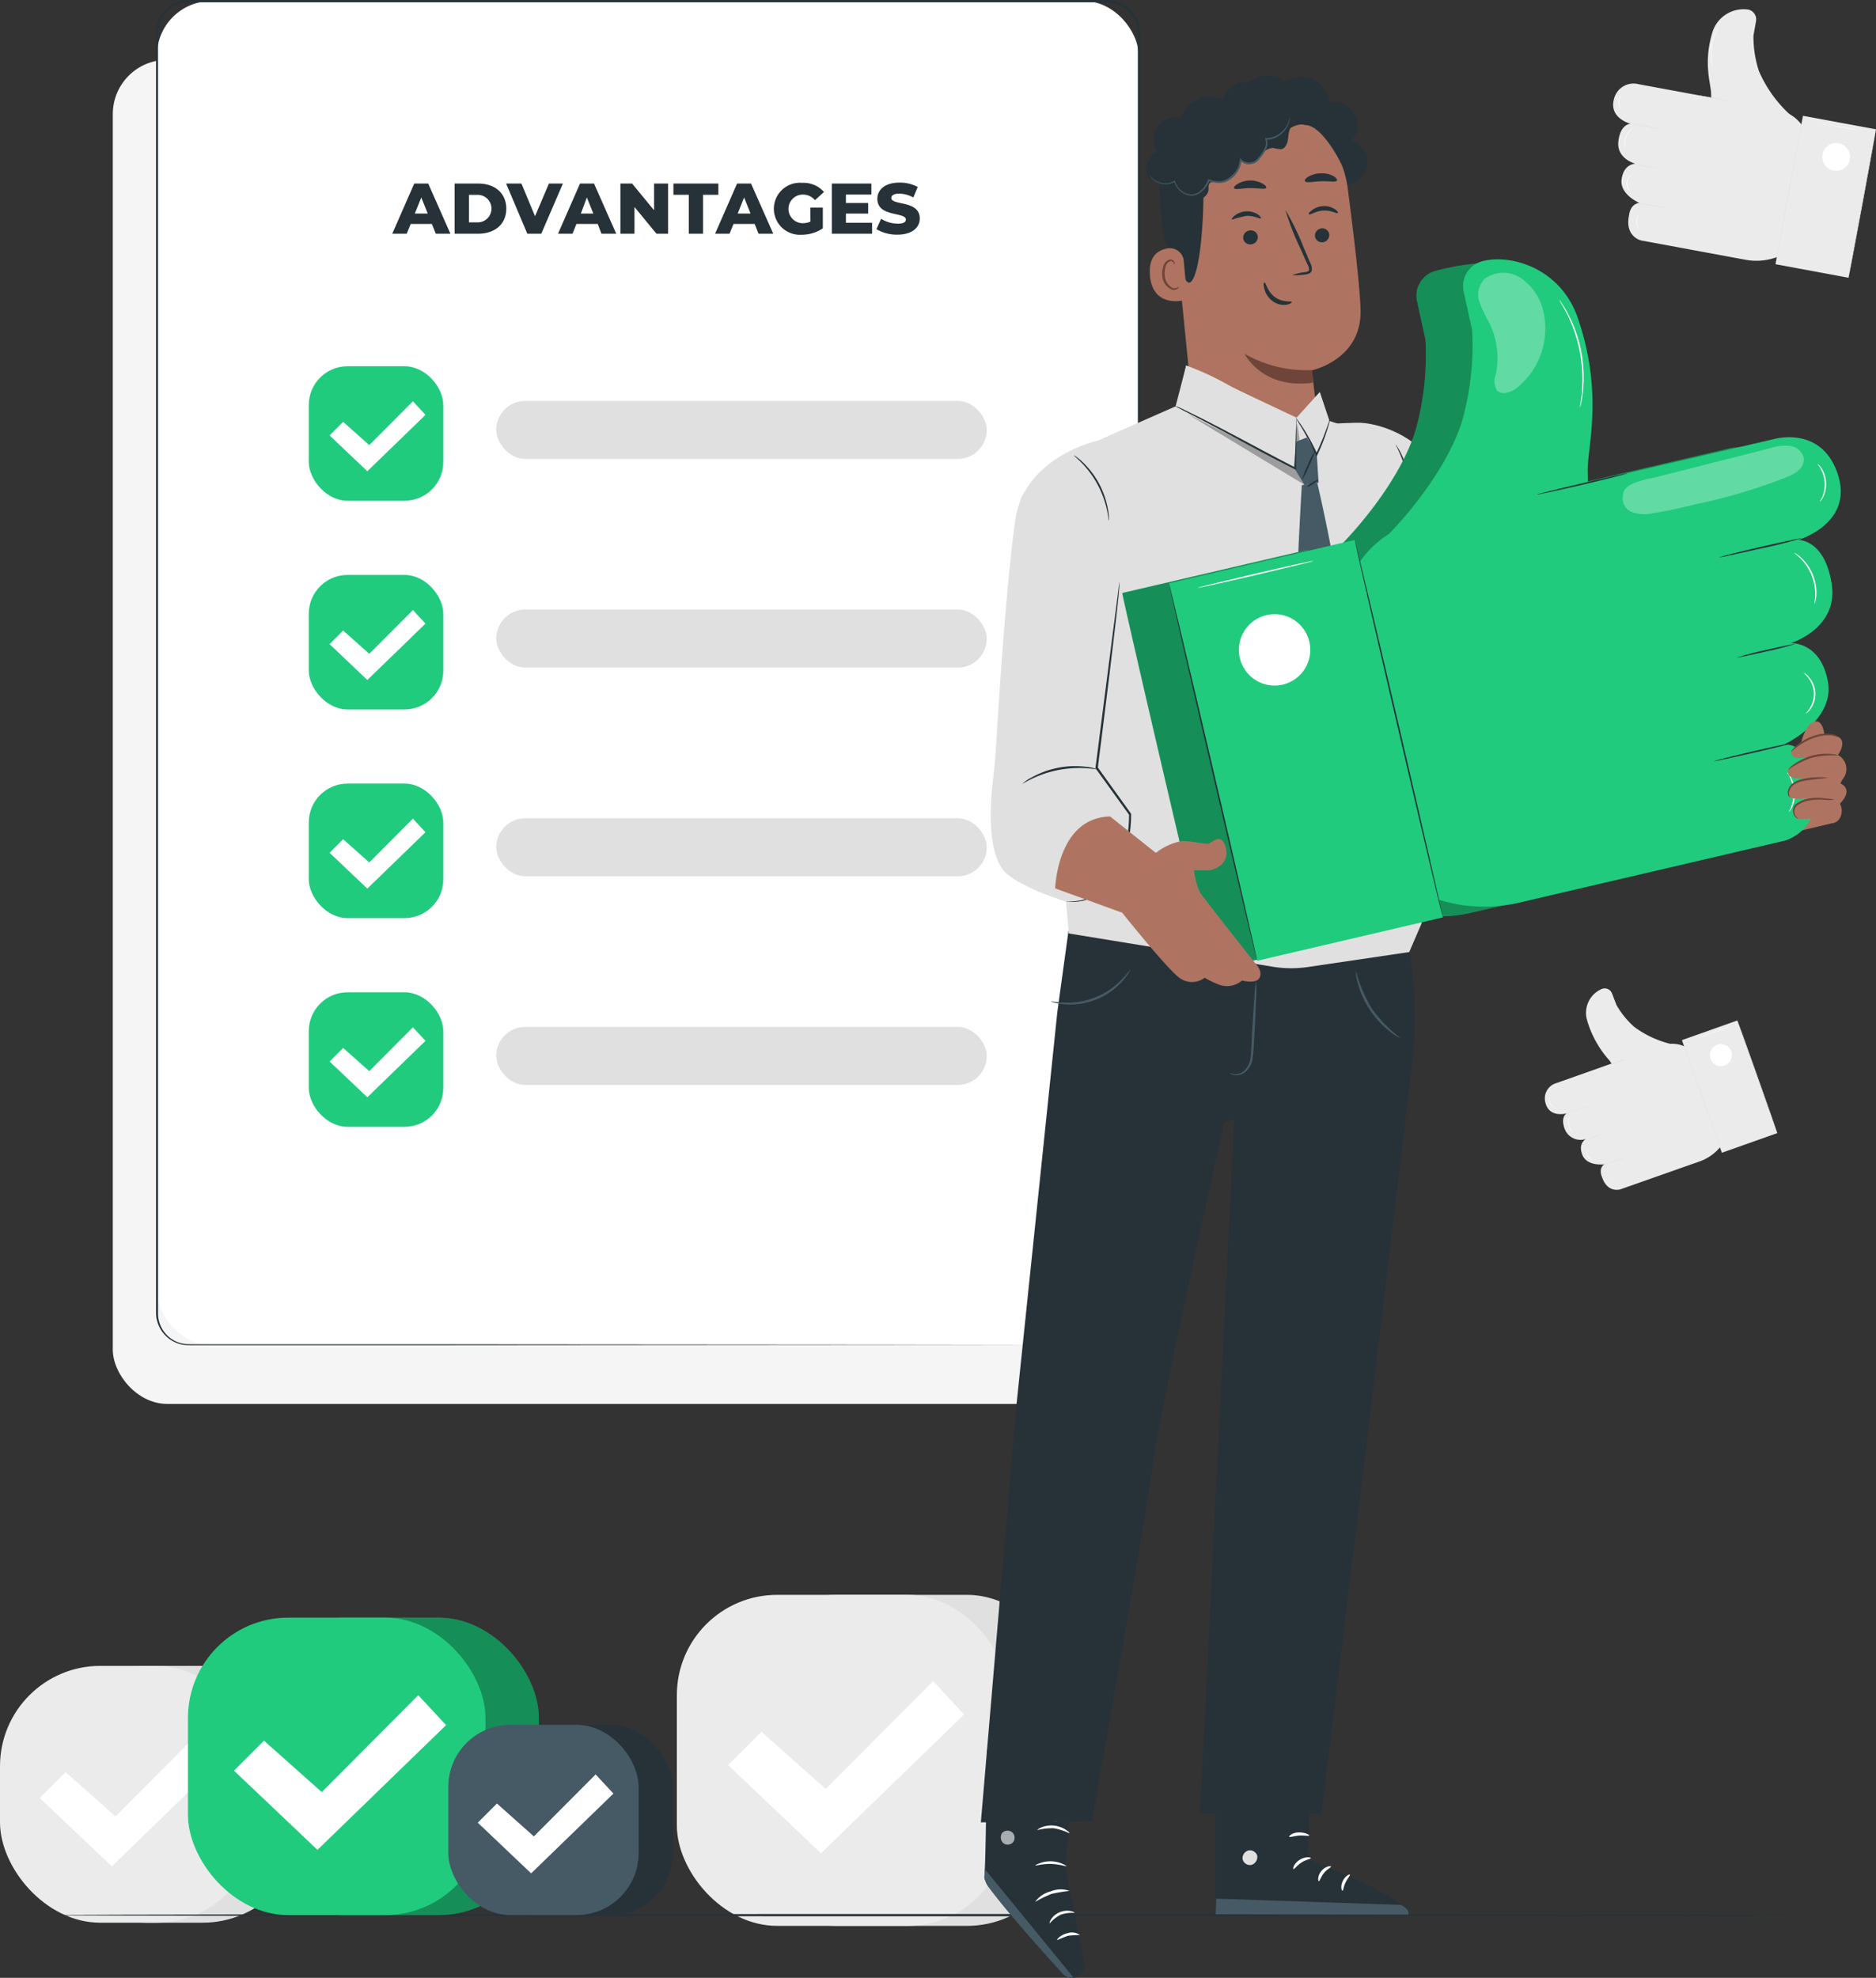 <svg xmlns="http://www.w3.org/2000/svg" width="248.884" height="262.402" viewBox="0 0 248.884 262.402">
  <rect x="0" y="0" width="248.884" height="262.402" fill="#333333" stroke="none"/>
  <g id="Grupo_145539" data-name="Grupo 145539" transform="translate(-194 -6157.607)">
    <g id="freepik--background-complete--inject-206" transform="translate(194 6158.833)">
      <rect id="Rectángulo_43926" data-name="Rectángulo 43926" width="130.233" height="178.32" rx="7.2" transform="translate(14.964 6.71)" fill="#f5f5f5"/>
      <path id="Trazado_251403" data-name="Trazado 251403" d="M426.735,59.9l.239,1.236L424.525,74.4h0a7.9,7.9,0,0,1-6.094,1.405l-13.879-2.566s-2.21-.5-1.592-3.359c0,0,.1-1.51,1.4-1.61,0,0-2.688-1.1-2.391-3.167s1.825-2.047,1.825-2.047-2.519-.636-2.257-2.968,1.621-2.333,1.621-2.333-2.916-.711-2.2-3.295a2.665,2.665,0,0,1,3.254-1.954l9.873,1.825,8.654,1.6a5.033,5.033,0,0,1,3.995,3.966Z" transform="translate(-186.832 -42.563)" fill="#ebebeb"/>
      <path id="Trazado_251404" data-name="Trazado 251404" d="M433.239,49.455a17,17,0,0,1-4.082-5.744,14.787,14.787,0,0,1-.723-4.619c0-.117.2-1.166.344-2.018a1.33,1.33,0,0,0-1.032-1.516,4.333,4.333,0,0,0-4.8,3.155c-1.166,3.977-.169,6.689-.134,7.9l.029,1.213Z" transform="translate(-195.809 -35.513)" fill="#ebebeb"/>
      <rect id="Rectángulo_43927" data-name="Rectángulo 43927" width="9.856" height="20.032" transform="matrix(-0.983, -0.182, 0.182, -0.983, 245.24, 35.624)" fill="#ebebeb"/>
      <path id="Trazado_251405" data-name="Trazado 251405" d="M437.78,79.434s.776-4.415,1.779-9.85,1.849-9.85,1.849-9.844-.776,4.415-1.784,9.855S437.8,79.439,437.78,79.434Z" transform="translate(-202.228 -45.612)" fill="#e0e0e0"/>
      <path id="Trazado_251406" data-name="Trazado 251406" d="M454.4,82.509s.776-4.42,1.784-9.855,1.837-9.844,1.854-9.844-.776,4.42-1.779,9.855S454.423,82.509,454.4,82.509Z" transform="translate(-209.155 -46.892)" fill="#e0e0e0"/>
      <path id="Trazado_251407" data-name="Trazado 251407" d="M448.44,67.471a1.843,1.843,0,1,0,.762-1.193,1.843,1.843,0,0,0-.762,1.193Z" transform="translate(-206.659 -48.2)" fill="#fff"/>
      <path id="Trazado_251408" data-name="Trazado 251408" d="M419.61,55s1.067.157,2.368.4,2.362.455,2.333.472-1.067-.157-2.368-.4S419.61,55,419.61,55Z" transform="translate(-194.654 -43.636)" fill="#e0e0e0"/>
      <path id="Trazado_251409" data-name="Trazado 251409" d="M405.49,70.76s.682.087,1.516.239a15.366,15.366,0,0,1,1.5.321s-.682-.087-1.516-.245a14.474,14.474,0,0,1-1.5-.315Z" transform="translate(-188.768 -50.205)" fill="#e0e0e0"/>
      <path id="Trazado_251410" data-name="Trazado 251410" d="M404.46,61.42s.962.14,2.146.356,2.14.414,2.134.437-.962-.14-2.146-.362S404.454,61.443,404.46,61.42Z" transform="translate(-188.339 -46.312)" fill="#e0e0e0"/>
      <path id="Trazado_251411" data-name="Trazado 251411" d="M405.79,79.45s.962.14,2.146.356,2.14.414,2.134.432-.962-.134-2.146-.356S405.784,79.467,405.79,79.45Z" transform="translate(-188.893 -53.828)" fill="#e0e0e0"/>
      <path id="Trazado_251412" data-name="Trazado 251412" d="M447.76,61.42s1.365.216,3.032.525,3.021.583,3.021.583-1.365-.21-3.032-.519S447.76,61.443,447.76,61.42Z" transform="translate(-206.388 -46.312)" fill="#fff"/>
      <path id="Trazado_251413" data-name="Trazado 251413" d="M403.493,65.363a.357.357,0,0,1-.047-.111,2.046,2.046,0,0,1-.064-.321,2.628,2.628,0,0,1,0-.484,2.764,2.764,0,0,1,.128-.583,2.7,2.7,0,0,1,.262-.536,2.094,2.094,0,0,1,.3-.373,1.575,1.575,0,0,1,.251-.21l.1-.064a4.063,4.063,0,0,0-.309.309,2.373,2.373,0,0,0-.286.379,2.516,2.516,0,0,0-.245.519,2.817,2.817,0,0,0-.134.583,2.59,2.59,0,0,0,0,.472C403.458,65.2,403.5,65.357,403.493,65.363Z" transform="translate(-187.885 -46.837)" fill="#fff"/>
      <path id="Trazado_251414" data-name="Trazado 251414" d="M402.433,56.865a.653.653,0,0,1-.192-.251,1.522,1.522,0,0,1-.181-.741,1.622,1.622,0,0,1,.2-.735.683.683,0,0,1,.2-.239,2.071,2.071,0,0,0-.152.268,1.656,1.656,0,0,0-.029,1.423,3.07,3.07,0,0,1,.146.274Z" transform="translate(-187.338 -43.594)" fill="#fff"/>
      <path id="Trazado_251415" data-name="Trazado 251415" d="M404.428,75.482a.781.781,0,0,1-.274-.245,1.324,1.324,0,0,1-.274-.828,1.359,1.359,0,0,1,.3-.816c.146-.175.274-.245.28-.233a2.677,2.677,0,0,0-.233.262,1.353,1.353,0,0,0,0,1.586A2.4,2.4,0,0,0,404.428,75.482Z" transform="translate(-188.097 -51.288)" fill="#fff"/>
      <path id="Trazado_251416" data-name="Trazado 251416" d="M406.461,84.143a.741.741,0,0,1-.187-.262,1.75,1.75,0,0,1,0-1.528.823.823,0,0,1,.187-.262,3.039,3.039,0,0,0-.14.286,1.919,1.919,0,0,0,0,1.481C406.4,84.038,406.473,84.137,406.461,84.143Z" transform="translate(-189.022 -54.928)" fill="#fff"/>
      <path id="Trazado_251417" data-name="Trazado 251417" d="M423.338,44.909a1.1,1.1,0,0,1-.064-.216,2.154,2.154,0,0,1-.064-.262,3.6,3.6,0,0,0-.064-.356,6.668,6.668,0,0,1-.076-.921,7.866,7.866,0,0,1,.07-1.166,7.757,7.757,0,0,1,.257-1.108,6.459,6.459,0,0,1,.338-.869c.052-.117.111-.222.157-.315l.134-.233a1.694,1.694,0,0,1,.128-.192.91.91,0,0,1-.1.2l-.122.239c-.047.093-.1.2-.152.321-.1.239-.216.537-.321.863a10.024,10.024,0,0,0-.245,1.1,8.623,8.623,0,0,0-.076,1.126,8.055,8.055,0,0,0,.058.916,1.854,1.854,0,0,0,.053.35c.017.1.035.192.052.262A1.089,1.089,0,0,1,423.338,44.909Z" transform="translate(-196.096 -37.079)" fill="#fff"/>
      <path id="Trazado_251418" data-name="Trazado 251418" d="M405.245,272.284l.659.752,3.569,10.071h0a6.252,6.252,0,0,1-3.639,3.377L395.3,290.193s-1.709.536-2.42-1.668c0,0-.525-1.079.327-1.662,0,0-2.28.315-2.916-1.225s.443-2.123.443-2.123a2.261,2.261,0,0,1-2.723-1.166c-.741-1.749.187-2.245.187-2.245s-2.292.671-2.811-1.388a2.111,2.111,0,0,1,1.458-2.63l7.488-2.653L400.9,271.1A3.966,3.966,0,0,1,405.245,272.284Z" transform="translate(-180.353 -133.62)" fill="#ebebeb"/>
      <path id="Trazado_251419" data-name="Trazado 251419" d="M406.135,265.695a13.49,13.49,0,0,1-5.091-2.333,11.664,11.664,0,0,1-2.333-2.881l-.583-1.522a1.05,1.05,0,0,0-1.306-.636,3.447,3.447,0,0,0-2.035,4.082,13.6,13.6,0,0,0,3.032,5.47l.5.816Z" transform="translate(-184.258 -128.367)" fill="#ebebeb"/>
      <rect id="Rectángulo_43928" data-name="Rectángulo 43928" width="7.803" height="15.856" transform="translate(235.79 149.103) rotate(160.48)" fill="#ebebeb"/>
      <path id="Trazado_251420" data-name="Trazado 251420" d="M421.8,284.947s-1.213-3.336-2.677-7.465S416.482,270,416.5,270s1.213,3.336,2.677,7.465S421.813,284.941,421.8,284.947Z" transform="translate(-193.357 -133.256)" fill="#e0e0e0"/>
      <path id="Trazado_251421" data-name="Trazado 251421" d="M434.405,280.477s-1.213-3.336-2.677-7.465-2.636-7.476-2.618-7.482,1.213,3.336,2.677,7.465S434.423,280.471,434.405,280.477Z" transform="translate(-198.614 -131.392)" fill="#e0e0e0"/>
      <path id="Trazado_251422" data-name="Trazado 251422" d="M422.94,272.9a1.458,1.458,0,1,0,.886-1.866A1.458,1.458,0,0,0,422.94,272.9Z" transform="translate(-196.007 -133.65)" fill="#fff"/>
      <path id="Trazado_251423" data-name="Trazado 251423" d="M397.87,275.5s.793-.315,1.784-.665a14.451,14.451,0,0,1,1.8-.583,17.2,17.2,0,0,1-1.784.665C398.681,275.262,397.876,275.507,397.87,275.5Z" transform="translate(-185.592 -135.024)" fill="#e0e0e0"/>
      <path id="Trazado_251424" data-name="Trazado 251424" d="M394.44,292.221s.5-.21,1.137-.432a10.737,10.737,0,0,1,1.166-.379,11.933,11.933,0,0,1-1.137.437A11.455,11.455,0,0,1,394.44,292.221Z" transform="translate(-184.162 -142.18)" fill="#e0e0e0"/>
      <path id="Trazado_251425" data-name="Trazado 251425" d="M390,286s.717-.286,1.615-.583,1.627-.583,1.633-.548a13.633,13.633,0,0,1-1.615.583C390.735,285.749,390.029,286.017,390,286Z" transform="translate(-182.311 -139.452)" fill="#e0e0e0"/>
      <path id="Trazado_251426" data-name="Trazado 251426" d="M398.08,297.833s.717-.286,1.615-.583,1.627-.583,1.633-.542a12.5,12.5,0,0,1-1.615.583C398.815,297.588,398.086,297.85,398.08,297.833Z" transform="translate(-185.679 -144.386)" fill="#e0e0e0"/>
      <path id="Trazado_251427" data-name="Trazado 251427" d="M419.73,268.517s1.015-.4,2.286-.846,2.3-.8,2.333-.781-1.015.391-2.286.84S419.736,268.528,419.73,268.517Z" transform="translate(-194.704 -131.959)" fill="#fff"/>
      <path id="Trazado_251428" data-name="Trazado 251428" d="M391.307,289.594l-.076-.058a1.614,1.614,0,0,1-.169-.192,1.747,1.747,0,0,1-.192-.332,2.031,2.031,0,0,1-.146-.449,2.177,2.177,0,0,1-.035-.467,2.04,2.04,0,0,1,.064-.379,1.256,1.256,0,0,1,.087-.245.091.091,0,0,1,.047-.082c.006,0-.047.128-.093.332a2.171,2.171,0,0,0-.047.373,2.5,2.5,0,0,0,.035.455,2.583,2.583,0,0,0,.134.437,2.85,2.85,0,0,0,.181.332C391.22,289.5,391.313,289.589,391.307,289.594Z" transform="translate(-182.598 -140.504)" fill="#fff"/>
      <path id="Trazado_251429" data-name="Trazado 251429" d="M387.012,284.369a.525.525,0,0,1-.227-.093,1.207,1.207,0,0,1-.414-.437,1.165,1.165,0,0,1-.152-.583.5.5,0,0,1,.041-.245v.245a1.388,1.388,0,0,0,.163.554,1.353,1.353,0,0,0,.385.432C386.93,284.328,387.018,284.363,387.012,284.369Z" transform="translate(-180.734 -138.679)" fill="#fff"/>
      <path id="Trazado_251430" data-name="Trazado 251430" d="M395.772,296.28a.618.618,0,0,1-.286-.064,1.067,1.067,0,0,1-.519-.455,1.091,1.091,0,0,1-.117-.682.583.583,0,0,1,.1-.268,1.411,1.411,0,0,0-.052.274,1.073,1.073,0,0,0,.128.647,1.114,1.114,0,0,0,.478.449C395.661,296.25,395.772,296.268,395.772,296.28Z" transform="translate(-184.328 -143.597)" fill="#fff"/>
      <path id="Trazado_251431" data-name="Trazado 251431" d="M400.549,301.5a.647.647,0,0,1-.233-.1,1.347,1.347,0,0,1-.426-.455,1.324,1.324,0,0,1-.181-.583.548.548,0,0,1,0-.257v.251a1.545,1.545,0,0,0,.192.583,1.626,1.626,0,0,0,.4.449A2.12,2.12,0,0,1,400.549,301.5Z" transform="translate(-186.352 -145.802)" fill="#fff"/>
      <path id="Trazado_251432" data-name="Trazado 251432" d="M396.994,267.746l-.134-.128a1.89,1.89,0,0,1-.146-.152c-.058-.064-.122-.134-.187-.216a5.407,5.407,0,0,1-.414-.583,6.468,6.468,0,0,1-.4-.8,5.738,5.738,0,0,1-.262-.863,4.839,4.839,0,0,1-.111-.729v-.49a1.121,1.121,0,0,1,0-.181.637.637,0,0,1,0,.181v.49a3.765,3.765,0,0,0,.122.717,6.1,6.1,0,0,0,1.061,2.257c.064.087.122.157.175.222l.14.163A.922.922,0,0,1,396.994,267.746Z" transform="translate(-184.535 -130.588)" fill="#fff"/>
      <rect id="Rectángulo_43929" data-name="Rectángulo 43929" width="43.918" height="43.918" rx="13.31" transform="translate(97.686 210.363)" fill="#e0e0e0"/>
      <rect id="Rectángulo_43930" data-name="Rectángulo 43930" width="43.918" height="43.918" rx="13.31" transform="translate(89.796 210.363)" fill="#ebebeb"/>
      <path id="Trazado_251433" data-name="Trazado 251433" d="M199.5,427.014l4.42-4.426,8.532,7.587L226.7,415.87l4.105,4.42-18.988,18.416Z" transform="translate(-102.904 -194.059)" fill="#fff"/>
      <rect id="Rectángulo_43931" data-name="Rectángulo 43931" width="34.074" height="34.074" rx="13.31" transform="translate(6.117 219.787)" fill="#e0e0e0"/>
      <rect id="Rectángulo_43932" data-name="Rectángulo 43932" width="34.074" height="34.074" rx="13.31" transform="translate(0 219.787)" fill="#ebebeb"/>
      <path id="Trazado_251434" data-name="Trazado 251434" d="M42.9,436.278l3.435-3.435,6.619,5.884L64,427.63l3.19,3.435L52.464,445.347Z" transform="translate(-37.628 -198.961)" fill="#fff"/>
    </g>
    <g id="freepik--Flor--inject-206" transform="translate(200.549 6411.541)">
      <path id="Trazado_251435" data-name="Trazado 251435" d="M279.418,469c0,.082-52.485.152-117.158.152S45.09,469.083,45.09,469s52.45-.152,117.17-.152S279.418,468.937,279.418,469Z" transform="translate(-45.09 -468.85)" fill="#263238"/>
    </g>
    <g id="freepik--Boxes--inject-206" transform="translate(218.937 6372.218)">
      <rect id="Rectángulo_43934" data-name="Rectángulo 43934" width="39.469" height="39.469" rx="13.31" transform="translate(7.085)" fill="#20cb7d"/>
      <g id="Grupo_145409" data-name="Grupo 145409" transform="translate(7.085)" opacity="0.3">
        <rect id="Rectángulo_43935" data-name="Rectángulo 43935" width="39.469" height="39.469" rx="13.31"/>
      </g>
      <rect id="Rectángulo_43936" data-name="Rectángulo 43936" width="39.469" height="39.469" rx="13.31" fill="#20cb7d"/>
      <path id="Trazado_251457" data-name="Trazado 251457" d="M87.09,429.083l3.977-3.977,7.669,6.817,12.8-12.853,3.691,3.971-17.063,16.55Z" transform="translate(-80.984 -408.777)" fill="#fff"/>
      <rect id="Rectángulo_43937" data-name="Rectángulo 43937" width="25.245" height="25.245" rx="8.23" transform="translate(39.072 14.223)" fill="#263238"/>
      <rect id="Rectángulo_43938" data-name="Rectángulo 43938" width="25.245" height="25.245" rx="8.23" transform="translate(34.541 14.223)" fill="#455a64"/>
      <path id="Trazado_251458" data-name="Trazado 251458" d="M142.55,443.5l2.543-2.543,4.9,4.362,8.193-8.223,2.362,2.543-10.917,10.584Z" transform="translate(-104.102 -416.293)" fill="#fff"/>
    </g>
    <g id="freepik--List--inject-206" transform="translate(214.692 6157.607)">
      <rect id="Rectángulo_43939" data-name="Rectángulo 43939" width="130.233" height="178.32" rx="7.2" transform="translate(0.132 0.146)" fill="#fff"/>
      <path id="Trazado_251459" data-name="Trazado 251459" d="M195.509,211.876a4.339,4.339,0,0,0,1.534-.309,4.082,4.082,0,0,0,1.563-1.114,4.222,4.222,0,0,0,1.05-2.4c.029-4.082,0-10.054,0-17.769,0-15.431-.029-37.76-.047-65.35V38.186a4.2,4.2,0,0,0-1-3.038,4.03,4.03,0,0,0-2.846-1.435H73.674a4.082,4.082,0,0,0-3.266,1.65,3.925,3.925,0,0,0-.735,1.749,14.177,14.177,0,0,0-.058,1.936V207.695a4.117,4.117,0,0,0,1,2.648,4.018,4.018,0,0,0,2.449,1.353,9.823,9.823,0,0,0,1.44.058h31.7l65.35.047,17.769.029H171.547l-65.35.052H74.485a10.5,10.5,0,0,1-1.475-.053,4.321,4.321,0,0,1-3.656-4.245q0-2.992,0-6.03V39a14.222,14.222,0,0,1,.064-1.983,4.222,4.222,0,0,1,.787-1.86,4.35,4.35,0,0,1,3.5-1.749h122.1a4.345,4.345,0,0,1,3.038,1.534,4.49,4.49,0,0,1,1.021,3.219v86.769c0,27.59-.041,49.919-.052,65.35,0,7.721,0,13.7-.047,17.775a4.222,4.222,0,0,1-1.079,2.426,4.082,4.082,0,0,1-1.586,1.091,3.978,3.978,0,0,1-1.166.268Z" transform="translate(-69.343 -33.41)" fill="#263238"/>
      <rect id="Rectángulo_43940" data-name="Rectángulo 43940" width="65.081" height="7.704" rx="3.852" transform="translate(45.141 53.185)" fill="#e0e0e0"/>
      <rect id="Rectángulo_43941" data-name="Rectángulo 43941" width="17.845" height="17.845" rx="5.14" transform="translate(20.275 48.589)" fill="#20cb7d"/>
      <path id="Trazado_251460" data-name="Trazado 251460" d="M108.84,129.235l1.8-1.8,3.464,3.085,5.791-5.814,1.668,1.8-7.715,7.482Z" transform="translate(-85.807 -71.467)" fill="#fff"/>
      <rect id="Rectángulo_43942" data-name="Rectángulo 43942" width="65.081" height="7.704" rx="3.852" transform="translate(45.141 80.868)" fill="#e0e0e0"/>
      <rect id="Rectángulo_43943" data-name="Rectángulo 43943" width="17.845" height="17.845" rx="5.14" transform="translate(20.275 76.278)" fill="#20cb7d"/>
      <path id="Trazado_251461" data-name="Trazado 251461" d="M108.84,176.715l1.8-1.8L114.106,178l5.791-5.808,1.668,1.8-7.715,7.482Z" transform="translate(-85.807 -91.258)" fill="#fff"/>
      <rect id="Rectángulo_43944" data-name="Rectángulo 43944" width="65.081" height="7.704" rx="3.852" transform="translate(45.141 108.556)" fill="#e0e0e0"/>
      <rect id="Rectángulo_43945" data-name="Rectángulo 43945" width="17.845" height="17.845" rx="5.14" transform="translate(20.275 103.961)" fill="#20cb7d"/>
      <path id="Trazado_251462" data-name="Trazado 251462" d="M108.84,224.185l1.8-1.8,3.464,3.085,5.791-5.814,1.668,1.8-7.715,7.482Z" transform="translate(-85.807 -111.045)" fill="#fff"/>
      <rect id="Rectángulo_43946" data-name="Rectángulo 43946" width="65.081" height="7.704" rx="3.852" transform="translate(45.141 136.239)" fill="#e0e0e0"/>
      <rect id="Rectángulo_43947" data-name="Rectángulo 43947" width="17.845" height="17.845" rx="5.14" transform="translate(20.275 131.65)" fill="#20cb7d"/>
      <path id="Trazado_251463" data-name="Trazado 251463" d="M108.84,271.661l1.8-1.8,3.464,3.079,5.791-5.814,1.668,1.8-7.715,7.482Z" transform="translate(-85.807 -130.832)" fill="#fff"/>
      <path id="Trazado_251464" data-name="Trazado 251464" d="M128.354,80.529h-2.811l-.525,1.295H123.1l2.916-6.654h1.854l2.945,6.654h-1.942Zm-.548-1.376-.857-2.134-.857,2.134Z" transform="translate(-91.751 -50.817)" fill="#263238"/>
      <path id="Trazado_251465" data-name="Trazado 251465" d="M137.28,75.17h3.143c2.2,0,3.715,1.283,3.715,3.33s-1.51,3.324-3.715,3.324H137.28Zm3.067,5.149a1.825,1.825,0,1,0,0-3.651h-1.166v3.651Z" transform="translate(-97.661 -50.817)" fill="#263238"/>
      <path id="Trazado_251466" data-name="Trazado 251466" d="M156.535,75.17l-2.869,6.654h-1.854L149,75.17h2.029l1.808,4.333,1.843-4.333Z" transform="translate(-102.547 -50.817)" fill="#263238"/>
      <path id="Trazado_251467" data-name="Trazado 251467" d="M166.076,80.529h-2.823l-.519,1.295H160.81l2.916-6.654h1.86l2.945,6.654h-1.959Zm-.583-1.382-.857-2.134-.8,2.14Z" transform="translate(-107.47 -50.817)" fill="#263238"/>
      <path id="Trazado_251468" data-name="Trazado 251468" d="M181.327,75.17v6.654h-1.545l-2.916-3.546v3.546H175V75.17h1.551l2.916,3.546V75.17Z" transform="translate(-113.384 -50.817)" fill="#263238"/>
      <path id="Trazado_251469" data-name="Trazado 251469" d="M189.1,76.663H187.06V75.17h5.96v1.493h-2.035v5.161H189.1Z" transform="translate(-118.411 -50.817)" fill="#263238"/>
      <path id="Trazado_251470" data-name="Trazado 251470" d="M201.794,80.529h-2.811l-.525,1.295H196.54l2.916-6.654h1.854l2.945,6.654H202.3Zm-.548-1.376-.857-2.134-.851,2.134Z" transform="translate(-122.363 -50.817)" fill="#263238"/>
      <path id="Trazado_251471" data-name="Trazado 251471" d="M214.769,78.279h1.662v2.758a4.986,4.986,0,0,1-2.793.846A3.452,3.452,0,1,1,213.673,75a3.633,3.633,0,0,1,2.916,1.213l-1.2,1.085a2.082,2.082,0,0,0-1.615-.741,1.9,1.9,0,0,0,0,3.8,2.4,2.4,0,0,0,1.021-.222Z" transform="translate(-127.961 -50.742)" fill="#263238"/>
      <path id="Trazado_251472" data-name="Trazado 251472" d="M228.442,80.372v1.452H223.1V75.17h5.249v1.458h-3.382v1.12h2.951v1.405h-2.951v1.219Z" transform="translate(-133.434 -50.817)" fill="#263238"/>
      <path id="Trazado_251473" data-name="Trazado 251473" d="M233.25,81.131l.618-1.382a4.245,4.245,0,0,0,2.2.653c.776,0,1.085-.222,1.085-.542,0-1.056-3.785-.286-3.785-2.758,0-1.166.968-2.152,2.945-2.152a4.992,4.992,0,0,1,2.414.583l-.583,1.394a4,4,0,0,0-1.849-.513c-.787,0-1.073.268-1.073.583,0,1.021,3.773.257,3.773,2.712,0,1.166-.968,2.146-2.945,2.146A5.248,5.248,0,0,1,233.25,81.131Z" transform="translate(-137.665 -50.725)" fill="#263238"/>
    </g>
    <g id="freepik--Character--inject-206" transform="translate(324.128 6167.619)">
      <path id="Trazado_251474" data-name="Trazado 251474" d="M323.086,433.744l-.5,13.162s13.209,4.934,13.36,7.371l-25.566-.052-.058-20.545Z" transform="translate(-279.226 -210.269)" fill="#263238"/>
      <path id="Trazado_251475" data-name="Trazado 251475" d="M317.273,454.4a1.044,1.044,0,0,0-.723,1.166,1,1,0,0,0,1.166.729,1.1,1.1,0,0,0,.758-1.26,1.044,1.044,0,0,0-1.3-.624" transform="translate(-281.817 -218.889)" fill="#e0e0e0"/>
      <path id="Trazado_251476" data-name="Trazado 251476" d="M310.42,467.43l.076-2.07,24.493.828s1.166.5,1.009,1.295Z" transform="translate(-279.267 -223.474)" fill="#455a64"/>
      <path id="Trazado_251477" data-name="Trazado 251477" d="M330.391,456.06c0,.122-.63.181-1.242.583s-.945.921-1.061.869.076-.77.828-1.236S330.42,455.943,330.391,456.06Z" transform="translate(-286.619 -219.551)" fill="#fff"/>
      <path id="Trazado_251478" data-name="Trazado 251478" d="M335.435,458.015c.029.122-.507.332-.933.857s-.548,1.091-.676,1.085-.2-.711.338-1.359S335.435,457.9,335.435,458.015Z" transform="translate(-288.985 -220.392)" fill="#fff"/>
      <path id="Trazado_251479" data-name="Trazado 251479" d="M339.145,462.022c-.111,0-.286-.583.041-1.283s.9-.951.956-.846-.309.466-.583,1.032S339.273,462.01,339.145,462.022Z" transform="translate(-291.179 -221.186)" fill="#fff"/>
      <path id="Trazado_251480" data-name="Trazado 251480" d="M329.79,450.7c-.052.117-.63-.058-1.335,0s-1.254.268-1.318.163.467-.583,1.295-.583S329.848,450.589,329.79,450.7Z" transform="translate(-286.233 -217.188)" fill="#fff"/>
      <path id="Trazado_251481" data-name="Trazado 251481" d="M269.895,430.71l-1.382,15.915,2.525,12.83a1.633,1.633,0,0,1-1.4,1.936h0a1.621,1.621,0,0,1-1.405-.513c-2.274-2.484-10.614-11.663-10.444-12.83.192-1.341.35-16.848.35-16.848Z" transform="translate(-257.328 -209.031)" fill="#263238"/>
      <path id="Trazado_251482" data-name="Trazado 251482" d="M269.653,473.044l-11.78-14.4-.047.676a2.49,2.49,0,0,0,.478,1.627c.939,1.248,3.592,4.665,9.914,11.587a1.639,1.639,0,0,0,1.452.513Z" transform="translate(-257.343 -220.673)" fill="#455a64"/>
      <g id="Grupo_145410" data-name="Grupo 145410" transform="translate(2.647 232.86)" opacity="0.6">
        <path id="Trazado_251483" data-name="Trazado 251483" d="M263.015,450.068a.991.991,0,0,1,.187,1.306.956.956,0,0,1-1.295.2,1.05,1.05,0,0,1-.187-1.388.986.986,0,0,1,1.365-.052" transform="translate(-261.539 -449.883)" fill="#fff"/>
      </g>
      <path id="Trazado_251484" data-name="Trazado 251484" d="M272.632,469.792a5.049,5.049,0,0,1,1.475-1.166,4.817,4.817,0,0,1,1.854-.233c0-.041-.181-.175-.548-.251a2.589,2.589,0,0,0-2.572,1.067C272.632,469.559,272.6,469.792,272.632,469.792Z" transform="translate(-263.511 -224.617)" fill="#fff"/>
      <path id="Trazado_251485" data-name="Trazado 251485" d="M274.344,474.071a14.261,14.261,0,0,1,1.452-.583,14.491,14.491,0,0,1,1.569-.1,1.819,1.819,0,0,0-1.645-.239C274.764,473.354,274.262,474.025,274.344,474.071Z" transform="translate(-264.226 -226.68)" fill="#fff"/>
      <path id="Trazado_251486" data-name="Trazado 251486" d="M269.33,464.933a15.653,15.653,0,0,1,2.175-1.067,20.4,20.4,0,0,1,2.4-.4,3.464,3.464,0,0,0-2.5.064,3.6,3.6,0,0,0-2.07,1.4Z" transform="translate(-262.14 -222.61)" fill="#fff"/>
      <path id="Trazado_251487" data-name="Trazado 251487" d="M269.36,457.39c.035.1.933-.21,2.082-.181s2.035.367,2.076.268a4.053,4.053,0,0,0-4.158-.087Z" transform="translate(-262.152 -219.931)" fill="#fff"/>
      <path id="Trazado_251488" data-name="Trazado 251488" d="M269.849,449.321a7.832,7.832,0,0,1,2.164-.245,8.03,8.03,0,0,1,2.076.665c.058-.087-.134-.245-.484-.478a3.534,3.534,0,0,0-1.557-.536,3.459,3.459,0,0,0-1.627.222C270.024,449.111,269.825,449.286,269.849,449.321Z" transform="translate(-262.355 -216.533)" fill="#fff"/>
      <path id="Trazado_251489" data-name="Trazado 251489" d="M272.109,445.524a1.329,1.329,0,0,0,.064-.583,4.2,4.2,0,0,0-.379-1.6,1.854,1.854,0,0,0-.741-.939.665.665,0,0,0-.746.1,1.085,1.085,0,0,0-.3.706,2.333,2.333,0,0,0,1.884,2.257,2.677,2.677,0,0,0,2.712-1.225.927.927,0,0,0,.093-.77.642.642,0,0,0-.647-.385,2.274,2.274,0,0,0-1.085.478,4.624,4.624,0,0,0-1.166,1.166,1.435,1.435,0,0,0-.28.531,7.583,7.583,0,0,1,1.586-1.493,2.064,2.064,0,0,1,.951-.391.338.338,0,0,1,.356.2.647.647,0,0,1-.087.5,2.391,2.391,0,0,1-2.368,1.038,2.006,2.006,0,0,1-1.627-1.9.776.776,0,0,1,.187-.5.35.35,0,0,1,.414-.064,1.691,1.691,0,0,1,.641.781A6.1,6.1,0,0,1,272.109,445.524Z" transform="translate(-262.423 -213.873)" fill="#fff"/>
      <path id="Trazado_251490" data-name="Trazado 251490" d="M313.171,240.944a56.428,56.428,0,0,1,1.236,16.638c-.257,3.546-12.211,101.413-12.211,101.413H286.077l4.531-91.983-1.318.286s-8.8,39.23-9.517,45.58c-.641,5.709-8.065,47.19-8.065,47.19L257,360.219l4.665-54.818,5.476-52.642,2.105-15.349Z" transform="translate(-257 -128.457)" fill="#263238"/>
      <path id="Trazado_251491" data-name="Trazado 251491" d="M313.63,268.762a.549.549,0,0,0,.1.111,1.061,1.061,0,0,0,.391.181,1.831,1.831,0,0,0,1.528-.362,2.992,2.992,0,0,0,1.044-2.082c.117-.875.134-1.814.2-2.811.111-1.994.192-3.8.233-5.1a15.1,15.1,0,0,0,0-2.117,13.493,13.493,0,0,0-.227,2.105c-.1,1.306-.216,3.1-.327,5.1-.064.991-.076,1.954-.169,2.788a2.863,2.863,0,0,1-.892,1.948,1.779,1.779,0,0,1-1.365.42A2.917,2.917,0,0,1,313.63,268.762Z" transform="translate(-280.605 -136.447)" fill="#455a64"/>
      <path id="Trazado_251492" data-name="Trazado 251492" d="M273,258.222a1.359,1.359,0,0,0,.449.163,7.366,7.366,0,0,0,1.289.216,9.278,9.278,0,0,0,7.756-3.114,8.036,8.036,0,0,0,.781-1.05A1.563,1.563,0,0,0,283.5,254c-.047,0-.408.548-1.166,1.33a9.914,9.914,0,0,1-7.581,3.044C273.653,258.339,273,258.17,273,258.222Z" transform="translate(-263.669 -135.372)" fill="#455a64"/>
      <path id="Trazado_251493" data-name="Trazado 251493" d="M342.31,254.22a5.166,5.166,0,0,0,.245,1.615,12.077,12.077,0,0,0,4.315,6.5,5.359,5.359,0,0,0,1.4.857,17.42,17.42,0,0,1-3.831-3.919A18.981,18.981,0,0,1,342.31,254.22Z" transform="translate(-292.56 -135.463)" fill="#455a64"/>
      <path id="Trazado_251494" data-name="Trazado 251494" d="M425.423,204.918l3.7,1.166,6.718-3.715,3.814,10.619-9.144,2.175-6.928-.764Z" transform="translate(-326.436 -113.851)" fill="#ae7461"/>
      <path id="Trazado_251495" data-name="Trazado 251495" d="M353,133.64s3.779,2.269,6.911,9.978c6.147,15.162,10.013,23.327,10.013,23.327l28.2,8.893-2.257,11.313s-28.61-3.989-32.442-5.423c-5.248-1.965-9.132-12.3-9.132-12.3Z" transform="translate(-297.016 -85.202)" fill="#e0e0e0"/>
      <path id="Trazado_251496" data-name="Trazado 251496" d="M328.086,65.048a2.98,2.98,0,0,0,.968-5.832,3.1,3.1,0,0,0-2.962-5.079,3.709,3.709,0,0,0-5.738-2.753,4.175,4.175,0,0,0-5.132.157,2.962,2.962,0,0,0-2.333,5.155" transform="translate(-279.881 -50.579)" fill="#263238"/>
      <path id="Trazado_251497" data-name="Trazado 251497" d="M309.965,57.278h.653a12.626,12.626,0,0,1,13.156,10.975c.793,6.077,1.592,12.795,1.714,16.066.257,6.776-6.467,8.164-6.467,8.164l.98,8.106-16.463.309-2.916-29.438C299.66,64.434,302.938,58.042,309.965,57.278Z" transform="translate(-275.115 -53.365)" fill="#ae7461"/>
      <path id="Trazado_251498" data-name="Trazado 251498" d="M325.975,116.058A16.468,16.468,0,0,1,317,113.9s2.333,4.77,9.057,3.826Z" transform="translate(-282.01 -76.974)" fill="#6f4439"/>
      <path id="Trazado_251499" data-name="Trazado 251499" d="M334.9,86.189a.962.962,0,0,1-.881,1.021A.927.927,0,0,1,333,86.387a.974.974,0,0,1,.886-1.021.921.921,0,0,1,1.015.822Z" transform="translate(-288.678 -65.077)" fill="#263238"/>
      <path id="Trazado_251500" data-name="Trazado 251500" d="M335.469,81.209c-.117.134-.875-.373-1.919-.321s-1.749.612-1.9.5.052-.292.373-.548a2.659,2.659,0,0,1,1.51-.548,2.572,2.572,0,0,1,1.534.408C335.4,80.929,335.522,81.15,335.469,81.209Z" transform="translate(-288.099 -62.961)" fill="#263238"/>
      <path id="Trazado_251501" data-name="Trazado 251501" d="M318.615,86.643a.962.962,0,0,1-.9,1.032.921.921,0,0,1-1.038-.822.968.968,0,0,1,.881-1.021.921.921,0,0,1,1.056.811Z" transform="translate(-281.875 -65.27)" fill="#263238"/>
      <path id="Trazado_251502" data-name="Trazado 251502" d="M317.946,82.415c-.117.128-.875-.379-1.913-.321a13.8,13.8,0,0,0-1.9.49c-.122-.093.052-.286.373-.548a2.659,2.659,0,0,1,1.51-.548,2.554,2.554,0,0,1,1.534.414C317.882,82.129,318,82.368,317.946,82.415Z" transform="translate(-280.798 -63.461)" fill="#263238"/>
      <path id="Trazado_251503" data-name="Trazado 251503" d="M327.177,89.818a7,7,0,0,1,1.68-.391c.262-.041.513-.1.548-.286a1.394,1.394,0,0,0-.216-.781c-.286-.63-.583-1.295-.886-1.983a34.507,34.507,0,0,1-2.029-5.208,34.924,34.924,0,0,1,2.443,5.033c.3.694.583,1.359.851,1.994a1.54,1.54,0,0,1,.192,1.038.659.659,0,0,1-.42.408,1.784,1.784,0,0,1-.449.087A6.736,6.736,0,0,1,327.177,89.818Z" transform="translate(-285.871 -63.33)" fill="#263238"/>
      <path id="Trazado_251504" data-name="Trazado 251504" d="M318.858,75.438c-.128.274-1.032.029-2.134.047s-2.012.251-2.129,0c-.047-.128.134-.379.519-.583a3.306,3.306,0,0,1,1.633-.432,3.184,3.184,0,0,1,1.61.408C318.735,75.065,318.91,75.309,318.858,75.438Z" transform="translate(-281.005 -60.537)" fill="#263238"/>
      <path id="Trazado_251505" data-name="Trazado 251505" d="M334.957,73.811c-.21.245-1.079.041-2.117.082s-1.9.257-2.111,0c-.093-.117.029-.362.4-.583a3.335,3.335,0,0,1,1.7-.472,3.277,3.277,0,0,1,1.709.391C334.887,73.45,335.015,73.689,334.957,73.811Z" transform="translate(-287.72 -59.856)" fill="#263238"/>
      <path id="Trazado_251506" data-name="Trazado 251506" d="M321.8,64.518s-2-4.152-4.082-5.039c-2.537-1.073-3.464,1.7-5.832,1.166s-4.817-1.575-7.138.367c-2.537,2.129-1.23,3.464-1.248,6.479-.052,12.217-2.105,15.775-3.027,10.065-.1-.624-1.872-1.038-2.263-3.68-.5-3.429-.846-7.581-.2-10.089a9.662,9.662,0,0,1,3.68-5.248c3.2-2.642,7.768-2.916,10.888-2.764S321.821,59.194,321.8,64.518Z" transform="translate(-273.949 -52.732)" fill="#263238"/>
      <path id="Trazado_251507" data-name="Trazado 251507" d="M299.935,91.572a1.843,1.843,0,0,0-2.076-1.674c-1.26.181-2.624.968-2.414,3.575.379,4.625,4.939,3.289,4.939,3.161S300.11,93.5,299.935,91.572Z" transform="translate(-273.016 -66.962)" fill="#ae7461"/>
      <path id="Trazado_251508" data-name="Trazado 251508" d="M300.429,96.048a1.625,1.625,0,0,1-.2.14.822.822,0,0,1-.583.058,2,2,0,0,1-1.073-1.709,2.659,2.659,0,0,1,.134-1.166.939.939,0,0,1,.554-.671.42.42,0,0,1,.5.181c.07.128.047.222.076.227s.093-.087.041-.274a.559.559,0,0,0-.665-.356,1.131,1.131,0,0,0-.781.787,2.758,2.758,0,0,0-.175,1.312,2.112,2.112,0,0,0,1.341,1.9.846.846,0,0,0,.723-.187A.377.377,0,0,0,300.429,96.048Z" transform="translate(-274.187 -68.038)" fill="#6f4439"/>
      <path id="Trazado_251509" data-name="Trazado 251509" d="M299.236,67.246a4.386,4.386,0,0,0,2.012.8,1.51,1.51,0,0,0,1.621-1.166c.041-.327-.058-.694.14-.956s.711-.239,1.1-.216c1.353.076,2.852-1.493,3.126-2.817a1.213,1.213,0,0,0,1.633.251,4.322,4.322,0,0,0,1.067-1.044,1.913,1.913,0,0,1,1.551-.875,4.449,4.449,0,0,0,1.015.169c.583-.082.869-.811.933-1.417s.1-1.318.583-1.668a2.3,2.3,0,0,1,1.656-.128c.566.058,1.277-.111,1.394-.671a1.079,1.079,0,0,0-.251-.828,3,3,0,0,0-3.592-.956,4.082,4.082,0,0,0-7.505-.373,4.135,4.135,0,0,0-6.52,1.831,3,3,0,0,0-3.155,4.52,2.828,2.828,0,0,0-1.446,2.333,1.616,1.616,0,0,0,1.924,1.569A1.664,1.664,0,1,0,299.5,67.1" transform="translate(-272.673 -51.61)" fill="#263238"/>
      <path id="Trazado_251510" data-name="Trazado 251510" d="M313.961,60v.338a3.026,3.026,0,0,1-.292.9,3.319,3.319,0,0,1-.974,1.166,3.073,3.073,0,0,1-1.872.636l.076-.128a1.691,1.691,0,0,1-.029,1.283,5.02,5.02,0,0,1-.735,1.166,3.569,3.569,0,0,1-.5.583,1.586,1.586,0,0,1-.717.309,1.691,1.691,0,0,1-1.516-.461l.169-.058a3.464,3.464,0,0,1-1.341,2.455,2.554,2.554,0,0,1-1.5.583,4.584,4.584,0,0,1-1.51-.251l.117-.064a3.633,3.633,0,0,1-1.044,1.452,1.954,1.954,0,0,1-1.592.519,2.554,2.554,0,0,1-2.053-1.878l.1.047a2.368,2.368,0,0,1-1.575.309,2.578,2.578,0,0,1-1.137-.437,2.275,2.275,0,0,1-.548-.542.944.944,0,0,1-.128-.233,2.858,2.858,0,0,0,.723.711,2.479,2.479,0,0,0,1.1.391,2.245,2.245,0,0,0,1.487-.321l.088-.052v.1a2.408,2.408,0,0,0,1.948,1.75,1.75,1.75,0,0,0,1.446-.49,3.5,3.5,0,0,0,.962-1.405l.029-.087h.093a4.333,4.333,0,0,0,1.446.245A2.333,2.333,0,0,0,306.077,68a3.266,3.266,0,0,0,1.277-2.333v-.216l.157.157a1.493,1.493,0,0,0,1.335.408,1.435,1.435,0,0,0,.641-.268,3.371,3.371,0,0,0,.461-.525,4.6,4.6,0,0,0,.723-1.126,1.493,1.493,0,0,0,.041-1.166l-.041-.111h.117a2.962,2.962,0,0,0,1.8-.583,3.3,3.3,0,0,0,1-1.073A3.569,3.569,0,0,0,313.961,60Z" transform="translate(-272.994 -54.506)" fill="#455a64"/>
      <path id="Trazado_251511" data-name="Trazado 251511" d="M325.076,100.273c-.035-.175-1.166.122-2.216-.63s-1.248-1.989-1.405-1.954-.152.321-.029.834a2.916,2.916,0,0,0,1.108,1.645,2.531,2.531,0,0,0,1.837.461C324.854,100.547,325.1,100.349,325.076,100.273Z" transform="translate(-283.817 -70.216)" fill="#263238"/>
      <path id="Trazado_251512" data-name="Trazado 251512" d="M327.132,156.386c-.1-.367-6.135-16.778-8.054-20.37-2.3-4.3-7.144-6.2-10.147-6.415S273.8,131.98,273.8,131.98s-9.6,2.146-10.824,10.4c-1.411,9.506-2.642,31.264-2.642,31.264l14.626-7.5,1.9-4.77,30.266,6.753,7.389-10.894Z" transform="translate(-258.388 -83.513)" fill="#e0e0e0"/>
      <path id="Trazado_251513" data-name="Trazado 251513" d="M278.121,127.516l12.55-5.534,1.405-5.412,14.655,6.928L309.8,120.1l1.289,3.826,3.207,1.05,7.505,13.2V166.3l1.516,24.26-1.65,3.826-13.442,1.983a15.255,15.255,0,0,1-4.432,0l-27.292-4.45-.7-8.03,2.916-22.1Z" transform="translate(-264.836 -78.086)" fill="#e0e0e0"/>
      <path id="Trazado_251514" data-name="Trazado 251514" d="M302.772,116.57a36.339,36.339,0,0,1,5.832,2.718c4.123,2.2,8.806,4.21,8.806,4.21l-.356,6.613-15.594-7.826" transform="translate(-275.532 -78.086)" fill="#e0e0e0"/>
      <path id="Trazado_251515" data-name="Trazado 251515" d="M331.907,122.63l-3.067,3.394,1.639,7.091,2.735-6.409" transform="translate(-286.945 -80.612)" fill="#e0e0e0"/>
      <g id="Grupo_145411" data-name="Grupo 145411" transform="translate(27.31 44.858)" opacity="0.3">
        <path id="Trazado_251516" data-name="Trazado 251516" d="M318.473,128.783c.134.1.986,8.164.986,8.164L303.83,127.5l14.229,7.144Z" transform="translate(-303.83 -127.5)"/>
      </g>
      <path id="Trazado_251517" data-name="Trazado 251517" d="M328.733,165.5c-.239-6.182.735-21.95.735-21.95l2.041-.332a230.769,230.769,0,0,1,5.248,34.121c.583,7.581.583,16.416.583,16.416l-4.082,8.782-4.525-8.747S329.019,173.02,328.733,165.5Z" transform="translate(-286.885 -89.195)" fill="#455a64"/>
      <path id="Trazado_251518" data-name="Trazado 251518" d="M278.179,137c-.029.029.42.379,1.056,1.032a12.888,12.888,0,0,1,3.312,6.164c.192.886.239,1.452.274,1.446a1.231,1.231,0,0,0,0-.4,8.465,8.465,0,0,0-.134-1.079,11.413,11.413,0,0,0-1.166-3.388,11.541,11.541,0,0,0-2.169-2.858,7.676,7.676,0,0,0-.828-.7,1.794,1.794,0,0,0-.344-.222Z" transform="translate(-265.828 -86.602)" fill="#263238"/>
      <path id="Trazado_251519" data-name="Trazado 251519" d="M328.539,133.482l1.394-.542,1.324,2.269.239,3.726-1.866.3-1.4-2.3Z" transform="translate(-286.691 -84.91)" fill="#455a64"/>
      <path id="Trazado_251520" data-name="Trazado 251520" d="M354.561,152.89c-.058,0-.111,8.071-.111,18.02s.052,18.026.111,18.026.111-8.065.111-18.026S354.619,152.89,354.561,152.89Z" transform="translate(-297.621 -93.226)" fill="#263238"/>
      <path id="Trazado_251521" data-name="Trazado 251521" d="M328.59,128.349a15.624,15.624,0,0,0,.793,1.347,37.32,37.32,0,0,1,1.749,3.324c.052.111.1.216.152.321l.1.21.1-.21a25.706,25.706,0,0,0,1.3-3.307c.134-.426.233-.776.292-1.021a1.056,1.056,0,0,0,.07-.385c-.029,0-.192.519-.5,1.359a35.022,35.022,0,0,1-1.359,3.26h.2l-.152-.321a27.767,27.767,0,0,0-1.837-3.312c-.268-.4-.5-.723-.659-.945S328.6,128.338,328.59,128.349Z" transform="translate(-286.841 -82.996)" fill="#263238"/>
      <path id="Trazado_251522" data-name="Trazado 251522" d="M301.3,125.85a1.126,1.126,0,0,0,.216.128l.63.332,2.333,1.207c1.965,1.021,4.665,2.478,7.639,4.082,1.814.968,3.534,1.866,5.033,2.613l.14.07V134.1c0-1.942.035-3.575.047-4.759V128a3.339,3.339,0,0,0,0-.478,2.778,2.778,0,0,0-.041.478c0,.332-.029.781-.052,1.335-.029,1.166-.07,2.823-.122,4.759l.14-.082c-1.487-.764-3.2-1.668-5.021-2.636-2.98-1.592-5.686-3.027-7.669-4.018-.991-.49-1.8-.881-2.362-1.166l-.653-.292A.892.892,0,0,0,301.3,125.85Z" transform="translate(-275.466 -81.955)" fill="#263238"/>
      <path id="Trazado_251523" data-name="Trazado 251523" d="M351.408,134.6c-.035,0,.21.432.531,1.166a13.172,13.172,0,0,1,.892,2.875,12.975,12.975,0,0,1,.187,3.009c-.041.776-.122,1.248-.087,1.254a1.166,1.166,0,0,0,.1-.327,8.466,8.466,0,0,0,.14-.916,10.829,10.829,0,0,0-1.1-5.96,6.472,6.472,0,0,0-.461-.8C351.489,134.687,351.419,134.588,351.408,134.6Z" transform="translate(-296.351 -85.601)" fill="#263238"/>
      <path id="Trazado_251524" data-name="Trazado 251524" d="M331.218,143.487a1.964,1.964,0,0,0,.787-.373c.4-.257.711-.5.677-.554a1.925,1.925,0,0,0-.793.373C331.486,143.19,331.183,143.435,331.218,143.487Z" transform="translate(-287.935 -88.92)" fill="#263238"/>
      <path id="Trazado_251525" data-name="Trazado 251525" d="M330.07,139.843a10.553,10.553,0,0,0,.945-1.889,10.961,10.961,0,0,0,.764-1.954,9.752,9.752,0,0,0-.951,1.884,10.136,10.136,0,0,0-.758,1.959Z" transform="translate(-287.458 -86.186)" fill="#263238"/>
      <path id="Trazado_251526" data-name="Trazado 251526" d="M268.648,137.72s-4.834,3.5-5.441,5.406-3.172,33.176-3.627,36.9-.91,10.666,1.965,12.935,9.068,3.971,9.068,3.971l5.721-11.809-3.032-6.351,3.032-23.735Z" transform="translate(-257.935 -86.902)" fill="#e0e0e0"/>
      <path id="Trazado_251527" data-name="Trazado 251527" d="M276.37,208.222a1.587,1.587,0,0,1,.309,0,7.487,7.487,0,0,0,.892-.058,6.5,6.5,0,0,0,3.091-1.12,8.427,8.427,0,0,0,2.951-4.036,18.341,18.341,0,0,0,1.12-6.362l.029.082-4.444-6.152-.035-.047v-.058a3.939,3.939,0,0,1,.064-.5c.851-6.654,1.627-12.684,2.193-17.075.28-2.164.507-3.925.671-5.173.076-.583.134-1.061.181-1.411s.064-.49.07-.49a.279.279,0,0,1,0,.128v.367c-.035.35-.076.822-.128,1.417-.122,1.225-.321,3-.583,5.184-.513,4.38-1.254,10.421-2.105,17.093a3.386,3.386,0,0,1-.064.5v-.1l4.426,6.158v.082a18.5,18.5,0,0,1-1.166,6.456,8.567,8.567,0,0,1-3.079,4.082,5.832,5.832,0,0,1-1.749.811l-.4.111-.373.064a3.942,3.942,0,0,1-.653.076,5.247,5.247,0,0,1-.9,0A1.587,1.587,0,0,1,276.37,208.222Z" transform="translate(-265.074 -98.616)" fill="#263238"/>
      <path id="Trazado_251528" data-name="Trazado 251528" d="M266.333,210.115a4.922,4.922,0,0,1,1.271-.9,11.862,11.862,0,0,1,7.272-1.417,5.068,5.068,0,0,1,1.516.362,14.521,14.521,0,0,0-10.083,1.959Z" transform="translate(-260.881 -116.073)" fill="#263238"/>
      <path id="Trazado_251529" data-name="Trazado 251529" d="M313.8,131.288h0s.28,1.038.717,2.869a13.04,13.04,0,0,1,3.732-3.569h0s7.465-7.418,9.85-15.215a37.324,37.324,0,0,0,1.3-11.937c-.07-.3-.653-2.957-1.126-5.132a3.4,3.4,0,0,1,2.461-4.012c3.691-1,13.728-2.939,16.06,3.791,3.435,10.06-2.123,20.924-2.059,24.032v1.452c2.945-.682,5.249-1.166,5.249-1.12h0l19.326-4.508s6.386-1.936,8.578,4.613-5.249,8.747-5.249,8.747,3.5-.157,4.444,5.8-5.441,7.884-5.441,7.884,3.913-.251,4.928,5.027c.986,5.138-5.4,8.234-5.744,8.4a13.482,13.482,0,0,1,1.54-.292,8.7,8.7,0,0,1-1.166.338c2.98.379,3.411,3.925,3.411,3.925,1.919,7.272-3.68,8.8-3.68,8.8l-35.3,8.234A20.306,20.306,0,0,1,325,179.026c.338,1.5.519,2.333.507,2.333h0l-24.65,5.756c-.052,0-2.712-11.191-5.942-25.012s-5.8-25.076-5.75-25.076Z" transform="translate(-270.405 -68.364)" fill="#20cb7d"/>
      <g id="Grupo_145412" data-name="Grupo 145412" transform="translate(18.754 24.882)" opacity="0.3">
        <path id="Trazado_251530" data-name="Trazado 251530" d="M313.8,131.288h0s.28,1.038.717,2.869a13.04,13.04,0,0,1,3.732-3.569h0s7.465-7.418,9.85-15.215a37.324,37.324,0,0,0,1.3-11.937c-.07-.3-.653-2.957-1.126-5.132a3.4,3.4,0,0,1,2.461-4.012c3.691-1,13.728-2.939,16.06,3.791,3.435,10.06-2.123,20.924-2.059,24.032v1.452c2.945-.682,5.249-1.166,5.249-1.12h0l19.326-4.508s6.386-1.936,8.578,4.613-5.249,8.747-5.249,8.747,3.5-.157,4.444,5.8-5.441,7.884-5.441,7.884,3.913-.251,4.928,5.027c.986,5.138-5.4,8.234-5.744,8.4a13.482,13.482,0,0,1,1.54-.292,8.7,8.7,0,0,1-1.166.338c2.98.379,3.411,3.925,3.411,3.925,1.919,7.272-3.68,8.8-3.68,8.8l-35.3,8.234A20.306,20.306,0,0,1,325,179.026c.338,1.5.519,2.333.507,2.333h0l-24.65,5.756c-.052,0-2.712-11.191-5.942-25.012s-5.8-25.076-5.75-25.076Z" transform="translate(-289.159 -93.246)"/>
      </g>
      <path id="Trazado_251531" data-name="Trazado 251531" d="M339.248,154.831l-.478,3.207,7.884,33.736h0a20.306,20.306,0,0,0,15.856,2.857l35.293-8.24s5.6-1.528,3.68-8.8c0,0-.461-3.861-3.791-3.966,0,0,6.765-3.126,5.756-8.4s-4.922-5.021-4.922-5.021,6.386-1.936,5.435-7.89-4.444-5.8-4.444-5.8,7.435-2.175,5.249-8.747-8.578-4.613-8.578-4.613l-25.076,5.832-22,5.138A12.906,12.906,0,0,0,339.248,154.831Z" transform="translate(-291.085 -84.886)" fill="#20cb7d"/>
      <path id="Trazado_251532" data-name="Trazado 251532" d="M349.65,128.964s7.465-7.418,9.85-15.215a37.293,37.293,0,0,0,1.3-11.932c-.07-.3-.653-2.962-1.125-5.138a3.4,3.4,0,0,1,2.461-4.012c3.709-1,10.4.84,12.7,7.581,3.435,10.054,1.23,17.128,1.289,20.236l.058,3.108Z" transform="translate(-295.62 -68.017)" fill="#20cb7d"/>
      <rect id="Rectángulo_43948" data-name="Rectángulo 43948" width="25.309" height="51.424" transform="translate(24.957 67.379) rotate(-13.15)" fill="#20cb7d"/>
      <path id="Trazado_251533" data-name="Trazado 251533" d="M353.752,206.344c.052,0-2.519-11.232-5.75-25.076s-5.89-25.029-5.942-25.018,2.519,11.232,5.75,25.076S353.688,206.356,353.752,206.344Z" transform="translate(-292.455 -94.626)" fill="#263238"/>
      <path id="Trazado_251534" data-name="Trazado 251534" d="M311.488,216.194c.052,0-2.525-11.232-5.756-25.076s-5.89-25.029-5.942-25.018,2.519,11.232,5.75,25.076S311.429,216.194,311.488,216.194Z" transform="translate(-274.836 -98.732)" fill="#263238"/>
      <path id="Trazado_251535" data-name="Trazado 251535" d="M325.048,176.8a4.735,4.735,0,1,1-5.692-3.534A4.735,4.735,0,0,1,325.048,176.8Z" transform="translate(-281.469 -101.669)" fill="#fff"/>
      <path id="Trazado_251536" data-name="Trazado 251536" d="M395.5,141.118c0-.052-2.712.531-6.024,1.306s-5.995,1.44-5.983,1.493,2.712-.531,6.024-1.3S395.509,141.17,395.5,141.118Z" transform="translate(-309.725 -88.317)" fill="#263238"/>
      <path id="Trazado_251537" data-name="Trazado 251537" d="M436.686,179.926c0-.052-1.749.309-3.861.8a37.322,37.322,0,0,0-3.826.991c0,.052,1.75-.309,3.861-.8A39.2,39.2,0,0,0,436.686,179.926Z" transform="translate(-328.695 -104.493)" fill="#263238"/>
      <path id="Trazado_251538" data-name="Trazado 251538" d="M435.934,155.847c0-.052-2.461.478-5.47,1.166s-5.435,1.312-5.423,1.37,2.461-.478,5.47-1.166A54.935,54.935,0,0,0,435.934,155.847Z" transform="translate(-327.045 -94.457)" fill="#263238"/>
      <path id="Trazado_251539" data-name="Trazado 251539" d="M434.684,202.237c0-.052-2.461.472-5.47,1.166s-5.435,1.312-5.423,1.365,2.461-.472,5.47-1.166S434.7,202.29,434.684,202.237Z" transform="translate(-326.524 -113.794)" fill="#263238"/>
      <g id="Grupo_145413" data-name="Grupo 145413" transform="translate(65.978 26.164)" opacity="0.3">
        <path id="Trazado_251540" data-name="Trazado 251540" d="M370.885,96.41a2.916,2.916,0,0,0-.583,2.916,18.848,18.848,0,0,0,1.347,2.84,10.666,10.666,0,0,1,.828,6.782,2.46,2.46,0,0,0,.1,2.047c.63.781,1.9.35,2.694-.262a10.083,10.083,0,0,0,3.5-10.188,7.091,7.091,0,0,0-2.484-4.006,4.2,4.2,0,0,0-5.453-.146" transform="translate(-370.138 -95.445)" fill="#fff"/>
      </g>
      <g id="Grupo_145414" data-name="Grupo 145414" transform="translate(85.118 49.122)" opacity="0.3">
        <path id="Trazado_251541" data-name="Trazado 251541" d="M425.242,134.852a6.047,6.047,0,0,0-2.607.274l-14.894,3.779c-1.621.414-4.665.781-4.7,2.438h0a1.971,1.971,0,0,0,1.248,2.3,5.248,5.248,0,0,0,2.852.1c1.989-.315,3.954-.781,5.919-1.248a74.48,74.48,0,0,0,11.663-3.5,5.429,5.429,0,0,0,1.563-.881,2.024,2.024,0,0,0,.741-1.58,2.082,2.082,0,0,0-1.784-1.685Z" transform="translate(-402.958 -134.813)" fill="#fff"/>
      </g>
      <path id="Trazado_251542" data-name="Trazado 251542" d="M321.664,161c0-.052-3.5.711-7.715,1.7s-7.68,1.837-7.669,1.889,3.464-.706,7.715-1.7S321.676,161.08,321.664,161Z" transform="translate(-277.542 -96.605)" fill="#fff"/>
      <path id="Trazado_251543" data-name="Trazado 251543" d="M444.742,165.935a.96.96,0,0,0,.093-.292,3.931,3.931,0,0,0,.128-.828,6.125,6.125,0,0,0-.041-1.242,7.14,7.14,0,0,0-.4-1.475,6.787,6.787,0,0,0-.735-1.341,5.833,5.833,0,0,0-.828-.933,4.287,4.287,0,0,0-.665-.507.886.886,0,0,0-.268-.146c0,.035.344.268.84.758a6.374,6.374,0,0,1,.77.933,7.26,7.26,0,0,1,.7,1.306,7.827,7.827,0,0,1,.4,1.429,7.166,7.166,0,0,1,.082,1.213C444.806,165.486,444.7,165.923,444.742,165.935Z" transform="translate(-334.127 -95.844)" fill="#fff"/>
      <path id="Trazado_251544" data-name="Trazado 251544" d="M447.631,143.967a1.819,1.819,0,0,0,.467-.665,3.808,3.808,0,0,0,.362-1.919,3.931,3.931,0,0,0-.583-1.86,1.819,1.819,0,0,0-.548-.583c-.029,0,.187.245.426.671a4.169,4.169,0,0,1,.531,1.8,4.24,4.24,0,0,1-.292,1.849C447.789,143.693,447.6,143.944,447.631,143.967Z" transform="translate(-336.334 -87.411)" fill="#fff"/>
      <path id="Trazado_251545" data-name="Trazado 251545" d="M444.422,191.868a1.994,1.994,0,0,0,.659-.653,3.365,3.365,0,0,0-.257-4.222,1.994,1.994,0,0,0-.735-.583,4.864,4.864,0,0,1,.63.659,3.6,3.6,0,0,1,.781,1.989,3.563,3.563,0,0,1-.537,2.07C444.673,191.612,444.393,191.845,444.422,191.868Z" transform="translate(-334.986 -107.198)" fill="#fff"/>
      <path id="Trazado_251546" data-name="Trazado 251546" d="M440.655,214.4a2.066,2.066,0,0,0,.443-.7,4.415,4.415,0,0,0-.169-3.913,2.058,2.058,0,0,0-.5-.659c-.029,0,.163.268.379.723a4.993,4.993,0,0,1,.466,1.878,4.923,4.923,0,0,1-.3,1.913C440.8,214.116,440.626,214.384,440.655,214.4Z" transform="translate(-333.458 -116.669)" fill="#fff"/>
      <path id="Trazado_251547" data-name="Trazado 251547" d="M391.33,115.909a3.42,3.42,0,0,0,.146-.583c.041-.181.087-.408.128-.676s.093-.583.117-.91a16.619,16.619,0,0,0,.087-2.379,18.212,18.212,0,0,0-1.1-5.721,17.049,17.049,0,0,0-.974-2.175,9.158,9.158,0,0,0-.449-.8c-.134-.216-.262-.426-.373-.583a2.916,2.916,0,0,0-.35-.472,3.539,3.539,0,0,0,.286.513c.1.163.216.362.338.583s.286.5.426.811a19.864,19.864,0,0,1,.921,2.175,21.573,21.573,0,0,1,.764,2.788,22.217,22.217,0,0,1,.332,2.875,19,19,0,0,1-.047,2.333,7.545,7.545,0,0,1-.087.9c-.029.262-.064.5-.093.682a2.861,2.861,0,0,0-.07.636Z" transform="translate(-311.839 -71.851)" fill="#fff"/>
      <path id="Trazado_251548" data-name="Trazado 251548" d="M293.613,226.133a7.875,7.875,0,0,1,3.377-1.563c1.44-.058,3.312.5,3.686.309s1.254-1.009,1.814-.315,1.254,3.19-1.749,3.878h-2.064a10.016,10.016,0,0,0,.752,2.875c.5.811,7.505,9.628,7.505,9.628s.875.881.437,1.749-2.333.373-2.333.373a3.04,3.04,0,0,1-2.811.624,10.41,10.41,0,0,1-2.129-1,2.782,2.782,0,0,1-3.377,0c-1.749-1.312-7.581-8.631-7.581-8.631l2.088-8.164Z" transform="translate(-270.397 -122.988)" fill="#ae7461"/>
      <path id="Trazado_251549" data-name="Trazado 251549" d="M281.184,219.15l6.077,4.84-4.461,7.937-8.9-3.231S274.157,219.319,281.184,219.15Z" transform="translate(-264.044 -120.845)" fill="#ae7461"/>
      <path id="Trazado_251550" data-name="Trazado 251550" d="M446.661,199.32s-.192-2.175-1.411-1.75-1.75,3.009-1.75,3.009Z" transform="translate(-334.74 -111.827)" fill="#ae7461"/>
      <path id="Trazado_251551" data-name="Trazado 251551" d="M441.135,202.727a6.9,6.9,0,0,1,5.056-2.175c2.939.192,1.091,2.688,1.091,2.688a2.111,2.111,0,0,1,.583,3.266l-.257.513s1.854.7-.064,2.683a1.959,1.959,0,0,1-.257,2.245c-.962.956-3.359-.321-3.359-.321s-2.21.513-2.4-.385a1.7,1.7,0,0,1,.513-1.685c.192-.128,1.347-.583,1.347-.583s-2.56.321-2.624-.321-.321-1.347,1.6-1.983l1.026-.274s-2.659.082-2.677-.583-.14-.9.816-1.341a14.7,14.7,0,0,0,1.75-.962S440.756,204.074,441.135,202.727Z" transform="translate(-333.571 -113.088)" fill="#ae7461"/>
      <path id="Trazado_251552" data-name="Trazado 251552" d="M440.65,207.044a10.847,10.847,0,0,1,3.167-1.621,11.034,11.034,0,0,1,3.546-.28,2.916,2.916,0,0,0-1.044-.222,7.208,7.208,0,0,0-4.9,1.382,2.717,2.717,0,0,0-.77.741Z" transform="translate(-333.552 -114.903)" fill="#6f4439"/>
      <path id="Trazado_251553" data-name="Trazado 251553" d="M440.906,212.917a1.389,1.389,0,0,1-.122-.227,1.021,1.021,0,0,1,0-.665,1.511,1.511,0,0,1,.583-.8,3.365,3.365,0,0,1,1.166-.484,28.789,28.789,0,0,1,3.359-.408,3.143,3.143,0,0,0-1-.111,10.445,10.445,0,0,0-2.414.262,3.353,3.353,0,0,0-1.254.548,1.621,1.621,0,0,0-.618.951.991.991,0,0,0,.088.758C440.818,212.894,440.9,212.929,440.906,212.917Z" transform="translate(-333.516 -117.12)" fill="#6f4439"/>
      <path id="Trazado_251554" data-name="Trazado 251554" d="M442.479,217.693a1.555,1.555,0,0,1-.222-.181,1.079,1.079,0,0,1,.058-1.6,4.38,4.38,0,0,1,1.254-.583,8.485,8.485,0,0,1,2.566-.134,3,3,0,0,0,1.09-.058,8.162,8.162,0,0,0-1.079-.128,7.132,7.132,0,0,0-2.653.07,4.309,4.309,0,0,0-1.335.647,1.166,1.166,0,0,0-.379.583,1.451,1.451,0,0,0,0,.583,1.079,1.079,0,0,0,.437.706C442.362,217.7,442.479,217.7,442.479,217.693Z" transform="translate(-334.01 -119.079)" fill="#6f4439"/>
      <path id="Trazado_251555" data-name="Trazado 251555" d="M441.379,202.735a1.189,1.189,0,0,1,.187-.2,7,7,0,0,1,.583-.472,8.345,8.345,0,0,1,2.169-1.166,5.616,5.616,0,0,1,2.414-.35,9.464,9.464,0,0,1,.986.28,1.75,1.75,0,0,0-.951-.461,5,5,0,0,0-2.525.28C442.318,201.33,441.222,202.648,441.379,202.735Z" transform="translate(-333.849 -112.991)" fill="#6f4439"/>
    </g>
  </g>
</svg>
